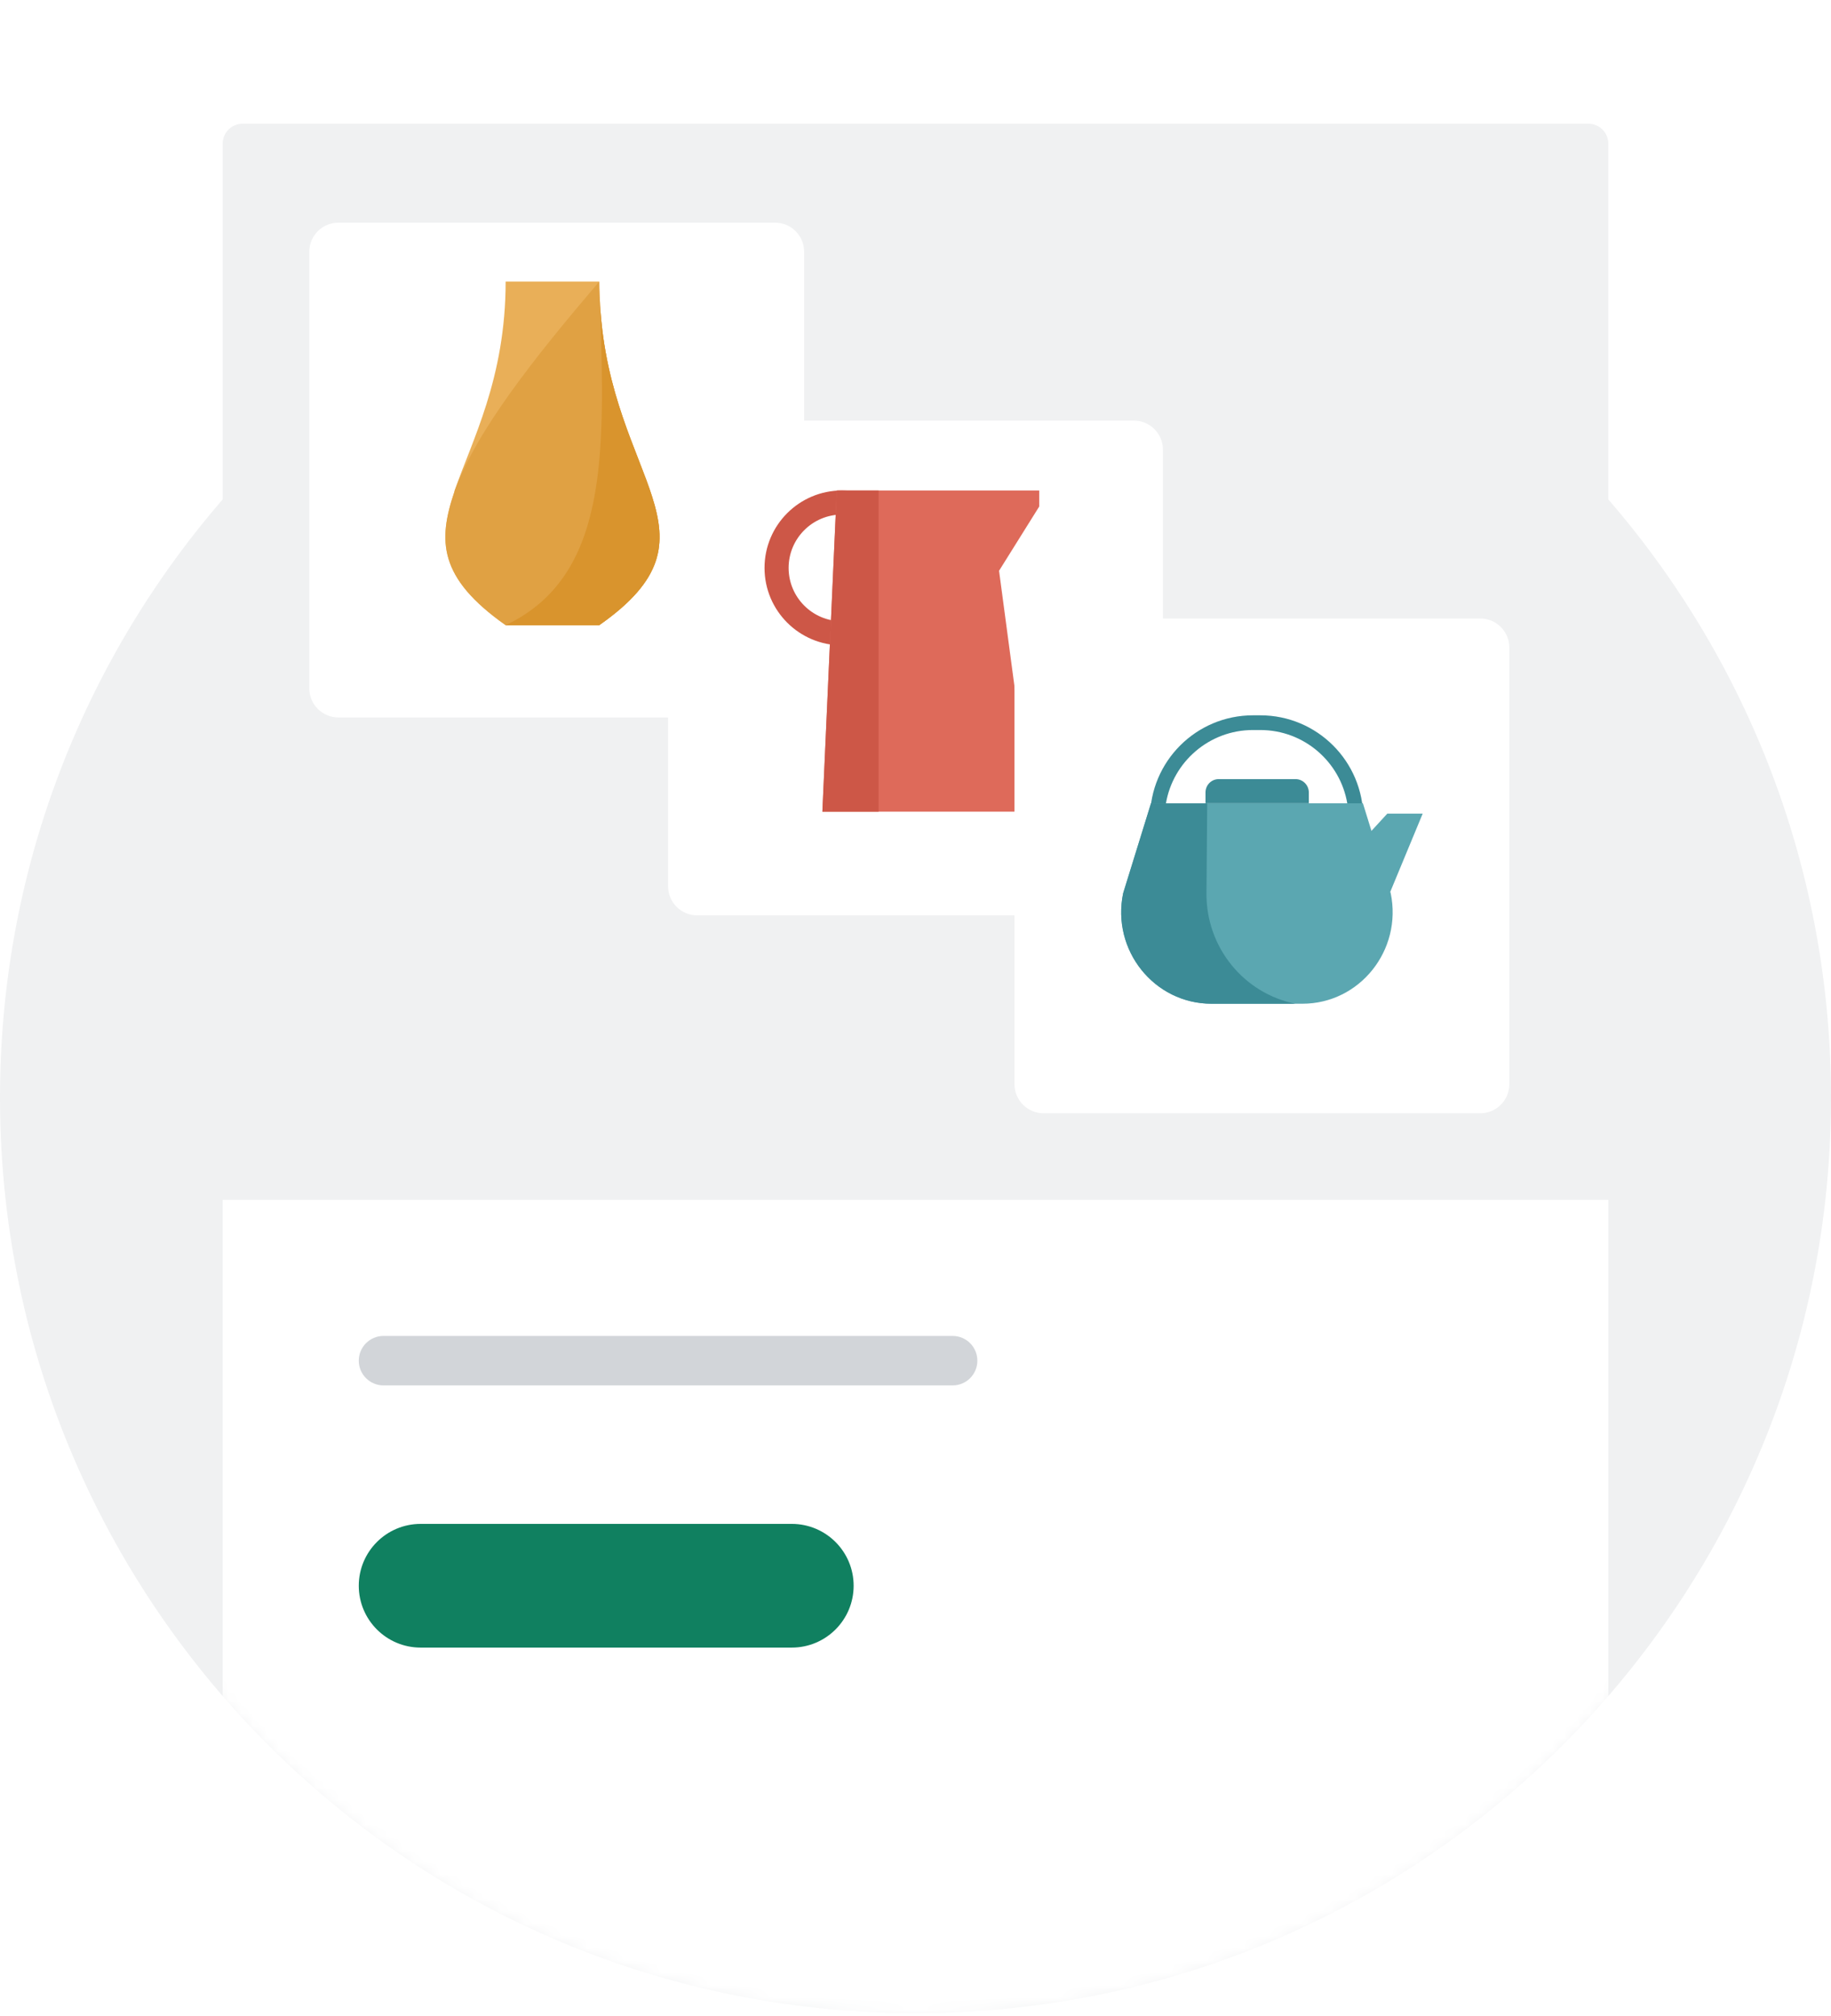 <svg xmlns="http://www.w3.org/2000/svg" width="148" height="163" viewBox="0 0 148 163" fill="none">
<path d="M148 88.747C148 99.737 145.6 110.177 141.29 119.557C129.61 145.047 103.87 162.747 74 162.747C44.13 162.747 18.39 145.047 6.71 119.557C2.4 110.177 0 99.737 0 88.747C0 47.877 33.13 14.747 74 14.747C114.87 14.747 148 47.877 148 88.747Z" fill="#F0F1F2"/>
<mask id="mask0_2639_206270" style="mask-type:alpha" maskUnits="userSpaceOnUse" x="0" y="0" width="148" height="163">
<path d="M148 33.157C148 44.092 145.6 110.694 141.29 120.026C129.61 145.388 103.87 162.998 74 162.998C44.13 162.998 18.39 145.388 6.71 120.026C2.4 110.694 0 44.092 0 33.157C0 -7.507 29.075 0.673 69.945 0.673C110.815 0.673 148 -7.507 148 33.157Z" fill="white"/>
</mask>
<g mask="url(#mask0_2639_206270)">
<g filter="url(#filter0_d_2639_206270)">
<path d="M18 9.608C18 8.719 18.726 8 19.623 8H128.377C129.274 8 130 8.719 130 9.608V158.392C130 159.281 129.274 160 128.377 160H19.623C18.726 160 18 159.281 18 158.392V9.608Z" fill="#F0F1F2"/>
</g>
<g filter="url(#filter1_d_2639_206270)">
<path d="M65 19.353C65 18.053 63.946 17 62.647 17H27.353C26.054 17 25 18.053 25 19.353V54.647C25 55.947 26.054 57 27.353 57H62.647C63.946 57 65 55.947 65 54.647V19.353Z" fill="white"/>
</g>
<path d="M48.437 50.54H40.871C35.425 46.702 35.388 43.705 36.741 39.721V39.684C38.13 35.627 40.871 30.62 40.871 22.762H48.437C48.437 23.456 48.473 24.114 48.51 24.735C49.35 38.88 58.927 43.193 48.437 50.54Z" fill="#E9AF58"/>
<path d="M48.437 50.54H40.871C35.425 46.702 35.388 43.705 36.741 39.721V39.684C38.568 34.75 43.173 28.939 48.437 22.762C48.437 23.456 48.473 24.114 48.51 24.735C49.35 38.88 58.927 43.193 48.437 50.54Z" fill="#E0A143"/>
<path d="M48.437 50.54H40.871C49.205 46.592 48.876 36.651 48.51 24.735C49.351 38.88 58.927 43.193 48.437 50.54Z" fill="#D9942D"/>
<g filter="url(#filter2_d_2639_206270)">
<path d="M94 35.353C94 34.053 92.946 33 91.647 33H56.353C55.054 33 54 34.053 54 35.353V70.647C54 71.947 55.054 73 56.353 73H91.647C92.946 73 94 71.947 94 70.647V35.353Z" fill="white"/>
</g>
<path fill-rule="evenodd" clip-rule="evenodd" d="M68.057 50.223C70.438 50.223 72.369 48.292 72.369 45.911C72.369 43.529 70.438 41.598 68.057 41.598C65.675 41.598 63.744 43.529 63.744 45.911C63.744 48.292 65.675 50.223 68.057 50.223ZM68.057 52.17C71.514 52.17 74.316 49.368 74.316 45.911C74.316 42.453 71.514 39.651 68.057 39.651C64.6 39.651 61.797 42.453 61.797 45.911C61.797 49.368 64.6 52.17 68.057 52.17Z" fill="#CD5747"/>
<path d="M84 39.651H67.638L66.473 65.618H83.351L80.754 46.143L84 40.949V39.651Z" fill="#DE6A5A"/>
<path d="M67.638 39.651H71.017V65.618H66.473L67.638 39.651Z" fill="#CD5747"/>
<g filter="url(#filter3_d_2639_206270)">
<path d="M122 51.353C122 50.053 120.946 49 119.647 49H84.353C83.054 49 82 50.053 82 51.353V86.647C82 87.947 83.054 89 84.353 89H119.647C120.946 89 122 87.947 122 86.647V51.353Z" fill="white"/>
</g>
<path d="M101.872 59.017C105.403 59.017 108.339 61.59 108.903 64.96H94.241C94.805 61.59 97.747 59.017 101.272 59.017H101.872ZM101.872 57.828H101.278C96.684 57.828 92.957 61.554 92.957 66.149H110.193C110.193 61.554 106.466 57.828 101.872 57.828Z" fill="#3C8B96"/>
<path d="M104.728 62.987H98.499C97.917 62.987 97.441 63.468 97.441 64.062V64.936H105.792V64.062C105.792 63.474 105.311 62.987 104.728 62.987Z" fill="#3C8B96"/>
<path d="M112.411 72.211C113.362 76.817 109.903 81.144 105.273 81.144H97.927C93.291 81.144 89.832 76.817 90.783 72.211L93.036 64.942H110.165L110.854 67.171L112.138 65.774H114.997L112.376 72.098L112.411 72.211Z" fill="#5BA7B1"/>
<path d="M97.519 72.205L97.578 64.948H93.031L90.785 72.211C89.828 76.817 93.293 81.144 97.929 81.144H104.704C100.574 80.318 97.483 76.621 97.519 72.205Z" fill="#3C8B96"/>
<path d="M18 97H130V161.371C130 162.271 129.274 163 128.377 163H19.623C18.726 163 18 162.271 18 161.371V97Z" fill="white"/>
<path d="M77 108H31C29.895 108 29 108.895 29 110C29 111.105 29.895 112 31 112H77C78.105 112 79 111.105 79 110C79 108.895 78.104 108 77 108Z" fill="#D2D5D9"/>
<path d="M64 123.195H34C31.239 123.195 29 125.434 29 128.195C29 130.956 31.239 133.195 34 133.195H64C66.761 133.195 69 130.956 69 128.195C69 125.434 66.761 123.195 64 123.195Z" fill="#108060"/>
</g>
<defs>
<filter id="filter0_d_2639_206270" x="8" y="0" width="132" height="172" filterUnits="userSpaceOnUse" color-interpolation-filters="sRGB">
<feFlood flood-opacity="0" result="BackgroundImageFix"/>
<feColorMatrix in="SourceAlpha" type="matrix" values="0 0 0 0 0 0 0 0 0 0 0 0 0 0 0 0 0 0 127 0" result="hardAlpha"/>
<feOffset dy="2"/>
<feGaussianBlur stdDeviation="5"/>
<feColorMatrix type="matrix" values="0 0 0 0 0 0 0 0 0 0 0 0 0 0 0 0 0 0 0.3 0"/>
<feBlend mode="normal" in2="BackgroundImageFix" result="effect1_dropShadow_2639_206270"/>
<feBlend mode="normal" in="SourceGraphic" in2="effect1_dropShadow_2639_206270" result="shape"/>
</filter>
<filter id="filter1_d_2639_206270" x="20" y="13" width="50" height="50" filterUnits="userSpaceOnUse" color-interpolation-filters="sRGB">
<feFlood flood-opacity="0" result="BackgroundImageFix"/>
<feColorMatrix in="SourceAlpha" type="matrix" values="0 0 0 0 0 0 0 0 0 0 0 0 0 0 0 0 0 0 127 0" result="hardAlpha"/>
<feOffset dy="1"/>
<feGaussianBlur stdDeviation="2.5"/>
<feColorMatrix type="matrix" values="0 0 0 0 0 0 0 0 0 0 0 0 0 0 0 0 0 0 0.3 0"/>
<feBlend mode="normal" in2="BackgroundImageFix" result="effect1_dropShadow_2639_206270"/>
<feBlend mode="normal" in="SourceGraphic" in2="effect1_dropShadow_2639_206270" result="shape"/>
</filter>
<filter id="filter2_d_2639_206270" x="49" y="29" width="50" height="50" filterUnits="userSpaceOnUse" color-interpolation-filters="sRGB">
<feFlood flood-opacity="0" result="BackgroundImageFix"/>
<feColorMatrix in="SourceAlpha" type="matrix" values="0 0 0 0 0 0 0 0 0 0 0 0 0 0 0 0 0 0 127 0" result="hardAlpha"/>
<feOffset dy="1"/>
<feGaussianBlur stdDeviation="2.5"/>
<feColorMatrix type="matrix" values="0 0 0 0 0 0 0 0 0 0 0 0 0 0 0 0 0 0 0.3 0"/>
<feBlend mode="normal" in2="BackgroundImageFix" result="effect1_dropShadow_2639_206270"/>
<feBlend mode="normal" in="SourceGraphic" in2="effect1_dropShadow_2639_206270" result="shape"/>
</filter>
<filter id="filter3_d_2639_206270" x="77" y="45" width="50" height="50" filterUnits="userSpaceOnUse" color-interpolation-filters="sRGB">
<feFlood flood-opacity="0" result="BackgroundImageFix"/>
<feColorMatrix in="SourceAlpha" type="matrix" values="0 0 0 0 0 0 0 0 0 0 0 0 0 0 0 0 0 0 127 0" result="hardAlpha"/>
<feOffset dy="1"/>
<feGaussianBlur stdDeviation="2.5"/>
<feColorMatrix type="matrix" values="0 0 0 0 0 0 0 0 0 0 0 0 0 0 0 0 0 0 0.3 0"/>
<feBlend mode="normal" in2="BackgroundImageFix" result="effect1_dropShadow_2639_206270"/>
<feBlend mode="normal" in="SourceGraphic" in2="effect1_dropShadow_2639_206270" result="shape"/>
</filter>
</defs>
</svg>